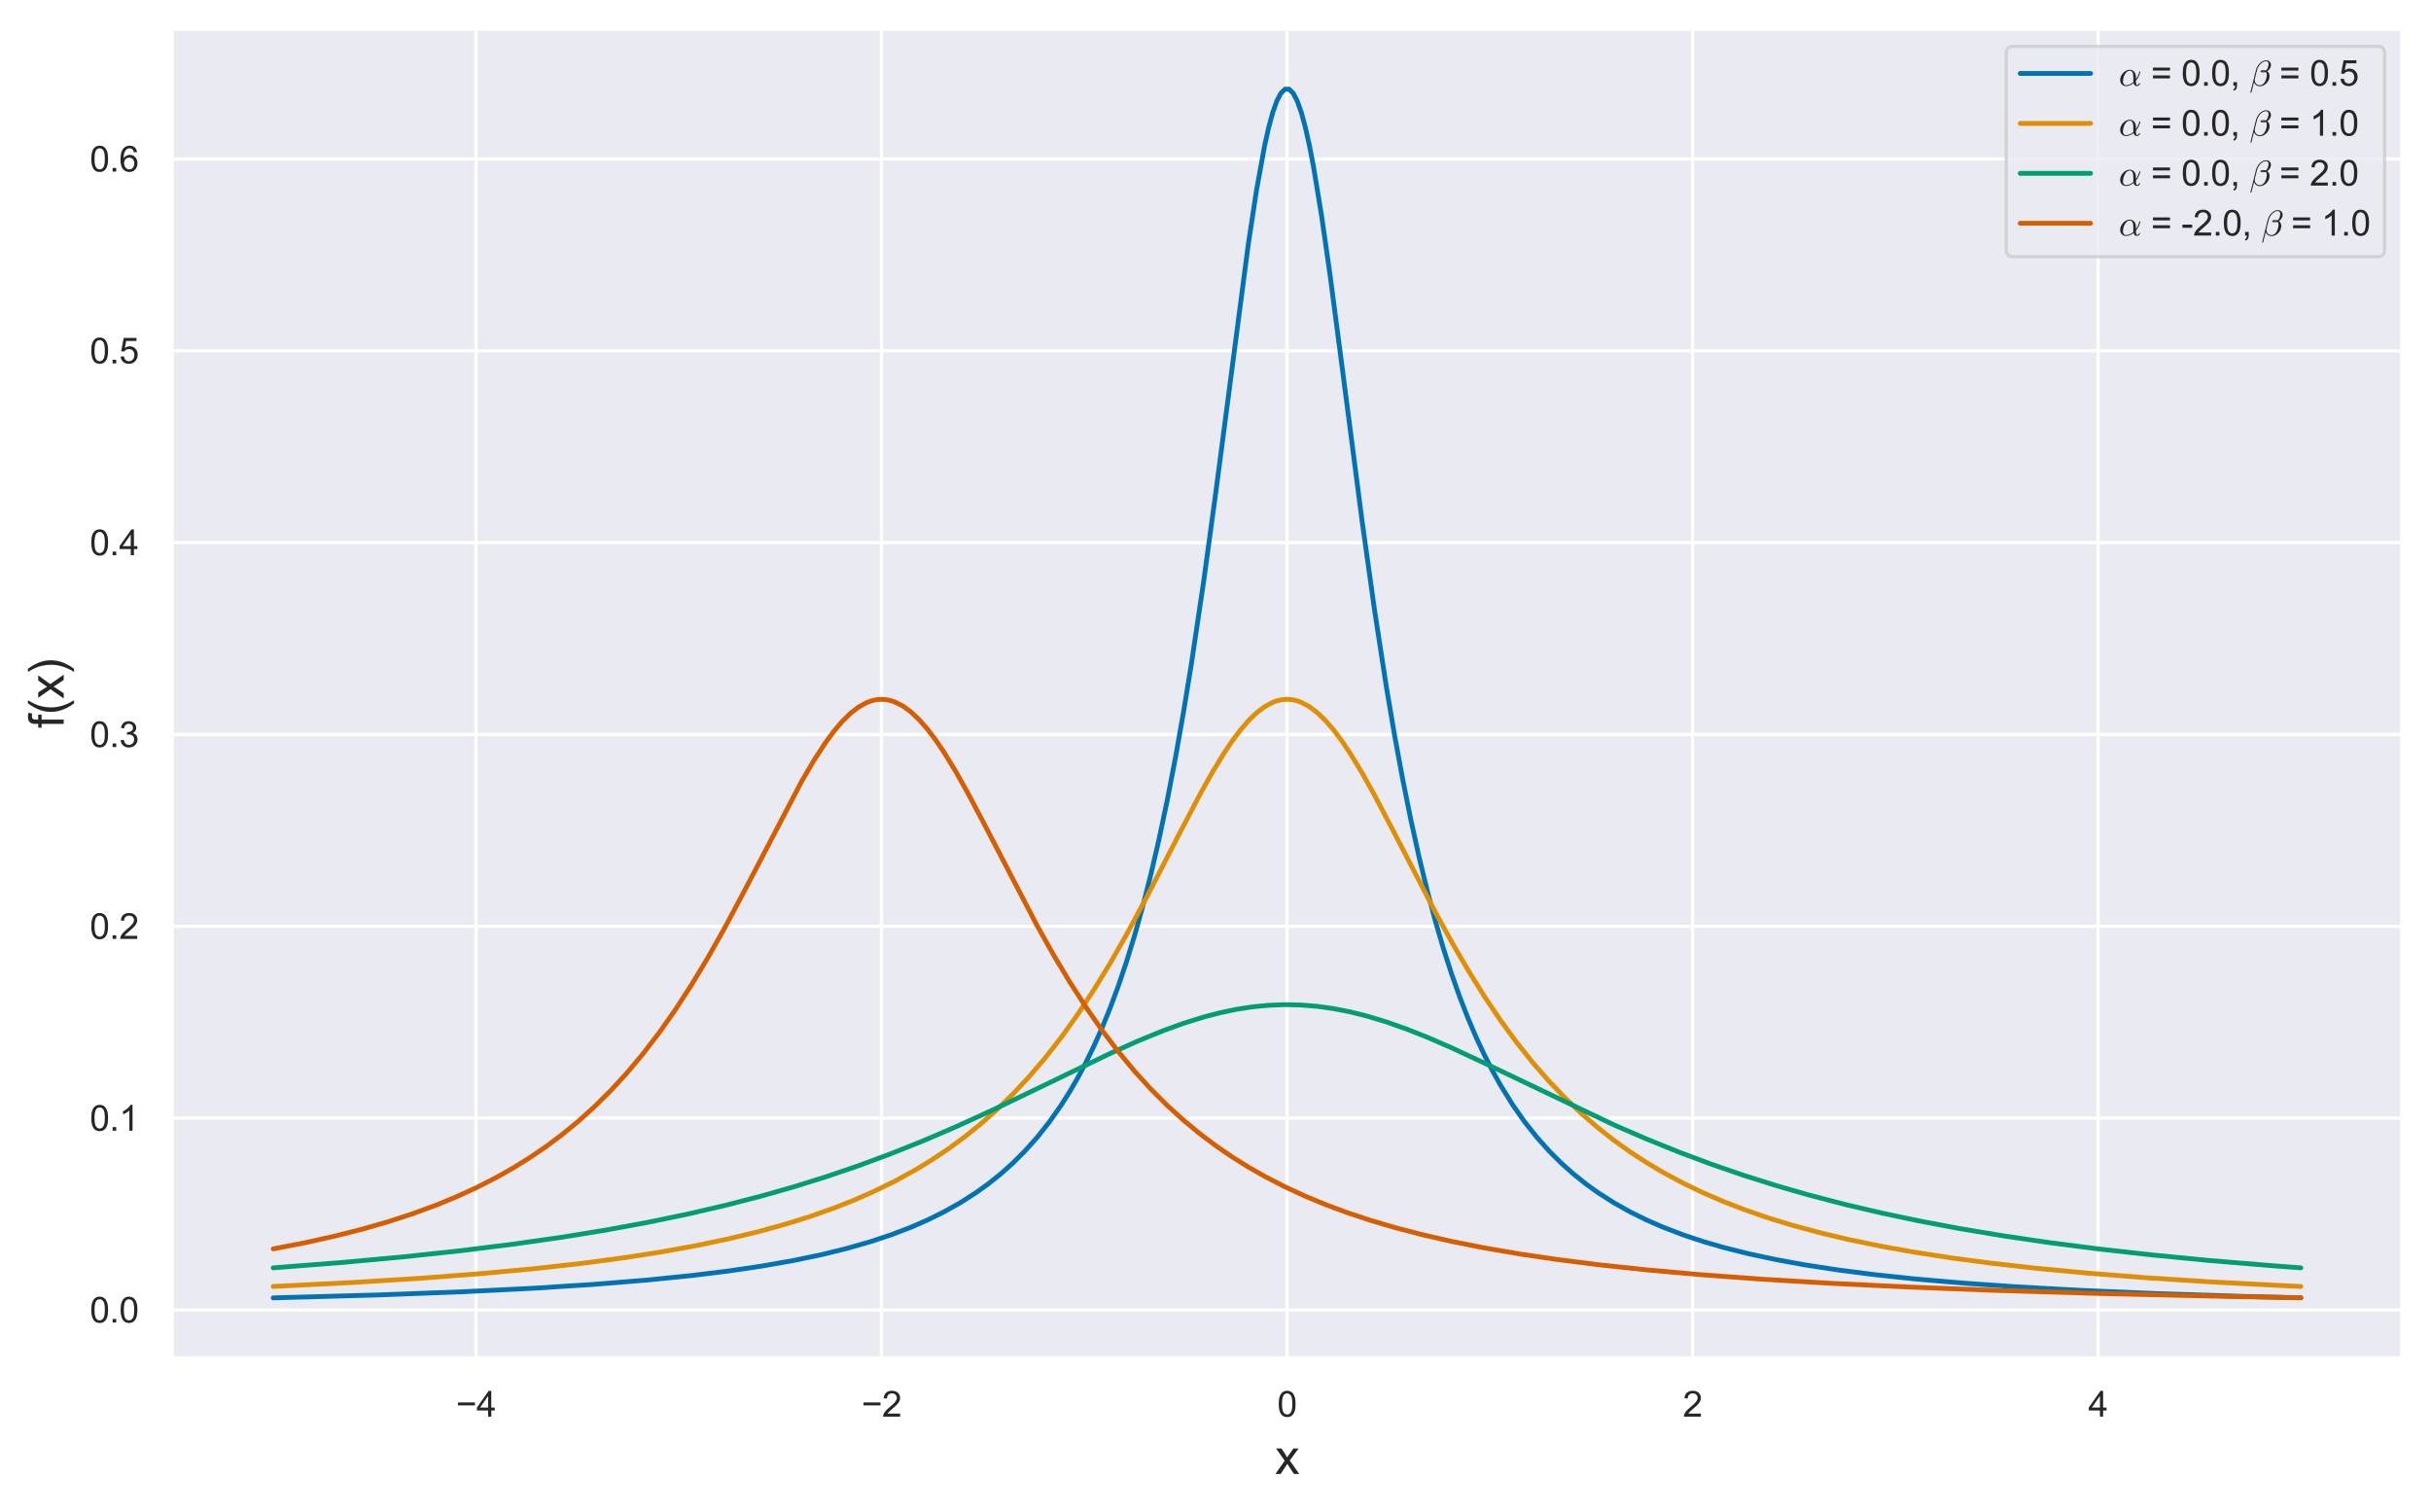 <?xml version="1.0" encoding="utf-8" standalone="no"?>
<!DOCTYPE svg PUBLIC "-//W3C//DTD SVG 1.1//EN"
  "http://www.w3.org/Graphics/SVG/1.1/DTD/svg11.dtd">
<svg xmlns:xlink="http://www.w3.org/1999/xlink" width="608.193pt" height="378.362pt" viewBox="0 0 608.193 378.362" xmlns="http://www.w3.org/2000/svg" version="1.1">
 <defs>
  <style type="text/css">*{stroke-linejoin: round; stroke-linecap: butt}</style>
 </defs>
 <g id="figure_1">
  <g id="patch_1">
   <path d="M 0 378.362 
L 608.193 378.362 
L 608.193 0 
L 0 0 
z
" style="fill: #ffffff"/>
  </g>
  <g id="axes_1">
   <g id="patch_2">
    <path d="M 42.993 339.84 
L 600.993 339.84 
L 600.993 7.2 
L 42.993 7.2 
z
" style="fill: #eaeaf2"/>
   </g>
   <g id="matplotlib.axis_1">
    <g id="xtick_1">
     <g id="line2d_1">
      <path d="M 119.084 339.84 
L 119.084 7.2 
" clip-path="url(#p84f63215fb)" style="fill: none; stroke: #ffffff; stroke-width: 0.8; stroke-linecap: round"/>
     </g>
     <g id="text_1">
      <!-- −4 -->
      <g style="fill: #262626" transform="translate(114.067 354.439) scale(0.088 -0.088)">
       <defs>
        <path id="ArialMT-2212" d="M 3381 1997 
L 356 1997 
L 356 2522 
L 3381 2522 
L 3381 1997 
z
" transform="scale(0.016)"/>
        <path id="ArialMT-34" d="M 2069 0 
L 2069 1097 
L 81 1097 
L 81 1613 
L 2172 4581 
L 2631 4581 
L 2631 1613 
L 3250 1613 
L 3250 1097 
L 2631 1097 
L 2631 0 
L 2069 0 
z
M 2069 1613 
L 2069 3678 
L 634 1613 
L 2069 1613 
z
" transform="scale(0.016)"/>
       </defs>
       <use xlink:href="#ArialMT-2212"/>
       <use xlink:href="#ArialMT-34" x="58.398"/>
      </g>
     </g>
    </g>
    <g id="xtick_2">
     <g id="line2d_2">
      <path d="M 220.539 339.84 
L 220.539 7.2 
" clip-path="url(#p84f63215fb)" style="fill: none; stroke: #ffffff; stroke-width: 0.8; stroke-linecap: round"/>
     </g>
     <g id="text_2">
      <!-- −2 -->
      <g style="fill: #262626" transform="translate(215.522 354.439) scale(0.088 -0.088)">
       <defs>
        <path id="ArialMT-32" d="M 3222 541 
L 3222 0 
L 194 0 
Q 188 203 259 391 
Q 375 700 629 1000 
Q 884 1300 1366 1694 
Q 2113 2306 2375 2664 
Q 2638 3022 2638 3341 
Q 2638 3675 2398 3904 
Q 2159 4134 1775 4134 
Q 1369 4134 1125 3890 
Q 881 3647 878 3216 
L 300 3275 
Q 359 3922 746 4261 
Q 1134 4600 1788 4600 
Q 2447 4600 2831 4234 
Q 3216 3869 3216 3328 
Q 3216 3053 3103 2787 
Q 2991 2522 2730 2228 
Q 2469 1934 1863 1422 
Q 1356 997 1212 845 
Q 1069 694 975 541 
L 3222 541 
z
" transform="scale(0.016)"/>
       </defs>
       <use xlink:href="#ArialMT-2212"/>
       <use xlink:href="#ArialMT-32" x="58.398"/>
      </g>
     </g>
    </g>
    <g id="xtick_3">
     <g id="line2d_3">
      <path d="M 321.993 339.84 
L 321.993 7.2 
" clip-path="url(#p84f63215fb)" style="fill: none; stroke: #ffffff; stroke-width: 0.8; stroke-linecap: round"/>
     </g>
     <g id="text_3">
      <!-- 0 -->
      <g style="fill: #262626" transform="translate(319.546 354.439) scale(0.088 -0.088)">
       <defs>
        <path id="ArialMT-30" d="M 266 2259 
Q 266 3072 433 3567 
Q 600 4063 929 4331 
Q 1259 4600 1759 4600 
Q 2128 4600 2406 4451 
Q 2684 4303 2865 4023 
Q 3047 3744 3150 3342 
Q 3253 2941 3253 2259 
Q 3253 1453 3087 958 
Q 2922 463 2592 192 
Q 2263 -78 1759 -78 
Q 1097 -78 719 397 
Q 266 969 266 2259 
z
M 844 2259 
Q 844 1131 1108 757 
Q 1372 384 1759 384 
Q 2147 384 2411 759 
Q 2675 1134 2675 2259 
Q 2675 3391 2411 3762 
Q 2147 4134 1753 4134 
Q 1366 4134 1134 3806 
Q 844 3388 844 2259 
z
" transform="scale(0.016)"/>
       </defs>
       <use xlink:href="#ArialMT-30"/>
      </g>
     </g>
    </g>
    <g id="xtick_4">
     <g id="line2d_4">
      <path d="M 423.448 339.84 
L 423.448 7.2 
" clip-path="url(#p84f63215fb)" style="fill: none; stroke: #ffffff; stroke-width: 0.8; stroke-linecap: round"/>
     </g>
     <g id="text_4">
      <!-- 2 -->
      <g style="fill: #262626" transform="translate(421.001 354.439) scale(0.088 -0.088)">
       <use xlink:href="#ArialMT-32"/>
      </g>
     </g>
    </g>
    <g id="xtick_5">
     <g id="line2d_5">
      <path d="M 524.902 339.84 
L 524.902 7.2 
" clip-path="url(#p84f63215fb)" style="fill: none; stroke: #ffffff; stroke-width: 0.8; stroke-linecap: round"/>
     </g>
     <g id="text_5">
      <!-- 4 -->
      <g style="fill: #262626" transform="translate(522.456 354.439) scale(0.088 -0.088)">
       <use xlink:href="#ArialMT-34"/>
      </g>
     </g>
    </g>
    <g id="text_6">
     <!-- x -->
     <g style="fill: #262626" transform="translate(318.993 368.777) scale(0.12 -0.12)">
      <defs>
       <path id="ArialMT-78" d="M 47 0 
L 1259 1725 
L 138 3319 
L 841 3319 
L 1350 2541 
Q 1494 2319 1581 2169 
Q 1719 2375 1834 2534 
L 2394 3319 
L 3066 3319 
L 1919 1756 
L 3153 0 
L 2463 0 
L 1781 1031 
L 1600 1309 
L 728 0 
L 47 0 
z
" transform="scale(0.016)"/>
      </defs>
      <use xlink:href="#ArialMT-78"/>
     </g>
    </g>
   </g>
   <g id="matplotlib.axis_2">
    <g id="ytick_1">
     <g id="line2d_6">
      <path d="M 42.993 327.745 
L 600.993 327.745 
" clip-path="url(#p84f63215fb)" style="fill: none; stroke: #ffffff; stroke-width: 0.8; stroke-linecap: round"/>
     </g>
     <g id="text_7">
      <!-- 0.0 -->
      <g style="fill: #262626" transform="translate(22.461 330.895) scale(0.088 -0.088)">
       <defs>
        <path id="ArialMT-2e" d="M 581 0 
L 581 641 
L 1222 641 
L 1222 0 
L 581 0 
z
" transform="scale(0.016)"/>
       </defs>
       <use xlink:href="#ArialMT-30"/>
       <use xlink:href="#ArialMT-2e" x="55.615"/>
       <use xlink:href="#ArialMT-30" x="83.398"/>
      </g>
     </g>
    </g>
    <g id="ytick_2">
     <g id="line2d_7">
      <path d="M 42.993 279.75 
L 600.993 279.75 
" clip-path="url(#p84f63215fb)" style="fill: none; stroke: #ffffff; stroke-width: 0.8; stroke-linecap: round"/>
     </g>
     <g id="text_8">
      <!-- 0.1 -->
      <g style="fill: #262626" transform="translate(22.461 282.899) scale(0.088 -0.088)">
       <defs>
        <path id="ArialMT-31" d="M 2384 0 
L 1822 0 
L 1822 3584 
Q 1619 3391 1289 3197 
Q 959 3003 697 2906 
L 697 3450 
Q 1169 3672 1522 3987 
Q 1875 4303 2022 4600 
L 2384 4600 
L 2384 0 
z
" transform="scale(0.016)"/>
       </defs>
       <use xlink:href="#ArialMT-30"/>
       <use xlink:href="#ArialMT-2e" x="55.615"/>
       <use xlink:href="#ArialMT-31" x="83.398"/>
      </g>
     </g>
    </g>
    <g id="ytick_3">
     <g id="line2d_8">
      <path d="M 42.993 231.755 
L 600.993 231.755 
" clip-path="url(#p84f63215fb)" style="fill: none; stroke: #ffffff; stroke-width: 0.8; stroke-linecap: round"/>
     </g>
     <g id="text_9">
      <!-- 0.2 -->
      <g style="fill: #262626" transform="translate(22.461 234.904) scale(0.088 -0.088)">
       <use xlink:href="#ArialMT-30"/>
       <use xlink:href="#ArialMT-2e" x="55.615"/>
       <use xlink:href="#ArialMT-32" x="83.398"/>
      </g>
     </g>
    </g>
    <g id="ytick_4">
     <g id="line2d_9">
      <path d="M 42.993 183.759 
L 600.993 183.759 
" clip-path="url(#p84f63215fb)" style="fill: none; stroke: #ffffff; stroke-width: 0.8; stroke-linecap: round"/>
     </g>
     <g id="text_10">
      <!-- 0.3 -->
      <g style="fill: #262626" transform="translate(22.461 186.909) scale(0.088 -0.088)">
       <defs>
        <path id="ArialMT-33" d="M 269 1209 
L 831 1284 
Q 928 806 1161 595 
Q 1394 384 1728 384 
Q 2125 384 2398 659 
Q 2672 934 2672 1341 
Q 2672 1728 2419 1979 
Q 2166 2231 1775 2231 
Q 1616 2231 1378 2169 
L 1441 2663 
Q 1497 2656 1531 2656 
Q 1891 2656 2178 2843 
Q 2466 3031 2466 3422 
Q 2466 3731 2256 3934 
Q 2047 4138 1716 4138 
Q 1388 4138 1169 3931 
Q 950 3725 888 3313 
L 325 3413 
Q 428 3978 793 4289 
Q 1159 4600 1703 4600 
Q 2078 4600 2393 4439 
Q 2709 4278 2876 4000 
Q 3044 3722 3044 3409 
Q 3044 3113 2884 2869 
Q 2725 2625 2413 2481 
Q 2819 2388 3044 2092 
Q 3269 1797 3269 1353 
Q 3269 753 2831 336 
Q 2394 -81 1725 -81 
Q 1122 -81 723 278 
Q 325 638 269 1209 
z
" transform="scale(0.016)"/>
       </defs>
       <use xlink:href="#ArialMT-30"/>
       <use xlink:href="#ArialMT-2e" x="55.615"/>
       <use xlink:href="#ArialMT-33" x="83.398"/>
      </g>
     </g>
    </g>
    <g id="ytick_5">
     <g id="line2d_10">
      <path d="M 42.993 135.764 
L 600.993 135.764 
" clip-path="url(#p84f63215fb)" style="fill: none; stroke: #ffffff; stroke-width: 0.8; stroke-linecap: round"/>
     </g>
     <g id="text_11">
      <!-- 0.4 -->
      <g style="fill: #262626" transform="translate(22.461 138.913) scale(0.088 -0.088)">
       <use xlink:href="#ArialMT-30"/>
       <use xlink:href="#ArialMT-2e" x="55.615"/>
       <use xlink:href="#ArialMT-34" x="83.398"/>
      </g>
     </g>
    </g>
    <g id="ytick_6">
     <g id="line2d_11">
      <path d="M 42.993 87.768 
L 600.993 87.768 
" clip-path="url(#p84f63215fb)" style="fill: none; stroke: #ffffff; stroke-width: 0.8; stroke-linecap: round"/>
     </g>
     <g id="text_12">
      <!-- 0.5 -->
      <g style="fill: #262626" transform="translate(22.461 90.918) scale(0.088 -0.088)">
       <defs>
        <path id="ArialMT-35" d="M 266 1200 
L 856 1250 
Q 922 819 1161 601 
Q 1400 384 1738 384 
Q 2144 384 2425 690 
Q 2706 997 2706 1503 
Q 2706 1984 2436 2262 
Q 2166 2541 1728 2541 
Q 1456 2541 1237 2417 
Q 1019 2294 894 2097 
L 366 2166 
L 809 4519 
L 3088 4519 
L 3088 3981 
L 1259 3981 
L 1013 2750 
Q 1425 3038 1878 3038 
Q 2478 3038 2890 2622 
Q 3303 2206 3303 1553 
Q 3303 931 2941 478 
Q 2500 -78 1738 -78 
Q 1113 -78 717 272 
Q 322 622 266 1200 
z
" transform="scale(0.016)"/>
       </defs>
       <use xlink:href="#ArialMT-30"/>
       <use xlink:href="#ArialMT-2e" x="55.615"/>
       <use xlink:href="#ArialMT-35" x="83.398"/>
      </g>
     </g>
    </g>
    <g id="ytick_7">
     <g id="line2d_12">
      <path d="M 42.993 39.773 
L 600.993 39.773 
" clip-path="url(#p84f63215fb)" style="fill: none; stroke: #ffffff; stroke-width: 0.8; stroke-linecap: round"/>
     </g>
     <g id="text_13">
      <!-- 0.6 -->
      <g style="fill: #262626" transform="translate(22.461 42.923) scale(0.088 -0.088)">
       <defs>
        <path id="ArialMT-36" d="M 3184 3459 
L 2625 3416 
Q 2550 3747 2413 3897 
Q 2184 4138 1850 4138 
Q 1581 4138 1378 3988 
Q 1113 3794 959 3422 
Q 806 3050 800 2363 
Q 1003 2672 1297 2822 
Q 1591 2972 1913 2972 
Q 2475 2972 2870 2558 
Q 3266 2144 3266 1488 
Q 3266 1056 3080 686 
Q 2894 316 2569 119 
Q 2244 -78 1831 -78 
Q 1128 -78 684 439 
Q 241 956 241 2144 
Q 241 3472 731 4075 
Q 1159 4600 1884 4600 
Q 2425 4600 2770 4297 
Q 3116 3994 3184 3459 
z
M 888 1484 
Q 888 1194 1011 928 
Q 1134 663 1356 523 
Q 1578 384 1822 384 
Q 2178 384 2434 671 
Q 2691 959 2691 1453 
Q 2691 1928 2437 2201 
Q 2184 2475 1800 2475 
Q 1419 2475 1153 2201 
Q 888 1928 888 1484 
z
" transform="scale(0.016)"/>
       </defs>
       <use xlink:href="#ArialMT-30"/>
       <use xlink:href="#ArialMT-2e" x="55.615"/>
       <use xlink:href="#ArialMT-36" x="83.398"/>
      </g>
     </g>
    </g>
    <g id="text_14">
     <!-- f(x) -->
     <g style="fill: #262626" transform="translate(15.936 182.183) rotate(-90) scale(0.12 -0.12)">
      <defs>
       <path id="ArialMT-66" d="M 556 0 
L 556 2881 
L 59 2881 
L 59 3319 
L 556 3319 
L 556 3672 
Q 556 4006 616 4169 
Q 697 4388 901 4523 
Q 1106 4659 1475 4659 
Q 1713 4659 2000 4603 
L 1916 4113 
Q 1741 4144 1584 4144 
Q 1328 4144 1222 4034 
Q 1116 3925 1116 3625 
L 1116 3319 
L 1763 3319 
L 1763 2881 
L 1116 2881 
L 1116 0 
L 556 0 
z
" transform="scale(0.016)"/>
       <path id="ArialMT-28" d="M 1497 -1347 
Q 1031 -759 709 28 
Q 388 816 388 1659 
Q 388 2403 628 3084 
Q 909 3875 1497 4659 
L 1900 4659 
Q 1522 4009 1400 3731 
Q 1209 3300 1100 2831 
Q 966 2247 966 1656 
Q 966 153 1900 -1347 
L 1497 -1347 
z
" transform="scale(0.016)"/>
       <path id="ArialMT-29" d="M 791 -1347 
L 388 -1347 
Q 1322 153 1322 1656 
Q 1322 2244 1188 2822 
Q 1081 3291 891 3722 
Q 769 4003 388 4659 
L 791 4659 
Q 1378 3875 1659 3084 
Q 1900 2403 1900 1659 
Q 1900 816 1576 28 
Q 1253 -759 791 -1347 
z
" transform="scale(0.016)"/>
      </defs>
      <use xlink:href="#ArialMT-66"/>
      <use xlink:href="#ArialMT-28" x="27.783"/>
      <use xlink:href="#ArialMT-78" x="61.084"/>
      <use xlink:href="#ArialMT-29" x="111.084"/>
     </g>
    </g>
   </g>
   <g id="line2d_13">
    <path d="M 68.357 324.72 
L 94.788 323.984 
L 116.136 323.176 
L 133.418 322.316 
L 148.667 321.339 
L 161.882 320.265 
L 173.064 319.133 
L 182.214 318.006 
L 190.346 316.809 
L 198.479 315.382 
L 205.595 313.895 
L 211.694 312.4 
L 217.794 310.654 
L 222.877 308.967 
L 227.96 307.023 
L 232.026 305.248 
L 236.092 303.243 
L 240.159 300.966 
L 244.225 298.369 
L 247.275 296.175 
L 250.324 293.736 
L 253.374 291.017 
L 256.424 287.976 
L 259.474 284.564 
L 262.523 280.72 
L 265.573 276.377 
L 267.606 273.163 
L 269.639 269.663 
L 271.673 265.845 
L 273.706 261.673 
L 275.739 257.11 
L 277.772 252.11 
L 279.805 246.626 
L 281.838 240.606 
L 283.872 233.991 
L 285.905 226.721 
L 287.938 218.73 
L 289.971 209.954 
L 292.004 200.327 
L 294.037 189.791 
L 296.07 178.302 
L 298.104 165.835 
L 301.153 145.339 
L 304.203 122.95 
L 312.336 60.886 
L 314.369 47.519 
L 316.402 36.357 
L 317.419 31.824 
L 318.435 28.094 
L 319.452 25.235 
L 320.468 23.298 
L 321.485 22.32 
L 322.502 22.32 
L 323.518 23.298 
L 324.535 25.235 
L 325.551 28.094 
L 326.568 31.824 
L 327.584 36.357 
L 328.601 41.617 
L 330.634 53.972 
L 332.667 68.17 
L 335.717 91.394 
L 340.8 130.592 
L 343.85 152.402 
L 346.899 172.191 
L 348.933 184.168 
L 350.966 195.176 
L 352.999 205.25 
L 355.032 214.444 
L 357.065 222.82 
L 359.098 230.442 
L 361.132 237.376 
L 363.165 243.686 
L 365.198 249.432 
L 367.231 254.667 
L 369.264 259.443 
L 371.297 263.806 
L 373.33 267.796 
L 375.364 271.451 
L 378.413 276.377 
L 381.463 280.72 
L 384.513 284.564 
L 387.563 287.976 
L 390.612 291.017 
L 393.662 293.736 
L 396.712 296.175 
L 399.762 298.369 
L 403.828 300.966 
L 407.894 303.243 
L 411.96 305.248 
L 416.027 307.023 
L 421.11 308.967 
L 426.193 310.654 
L 431.275 312.128 
L 437.375 313.661 
L 444.491 315.184 
L 451.607 316.476 
L 459.74 317.725 
L 468.889 318.9 
L 479.055 319.979 
L 491.254 321.035 
L 504.469 321.954 
L 520.734 322.848 
L 539.033 323.629 
L 561.398 324.354 
L 575.63 324.72 
L 575.63 324.72 
" clip-path="url(#p84f63215fb)" style="fill: none; stroke: #0173b2; stroke-width: 1.2; stroke-linecap: round"/>
   </g>
   <g id="line2d_14">
    <path d="M 68.357 321.869 
L 88.688 320.849 
L 105.97 319.761 
L 121.219 318.578 
L 134.434 317.332 
L 145.617 316.073 
L 155.783 314.727 
L 164.932 313.314 
L 174.081 311.667 
L 182.214 309.966 
L 189.33 308.257 
L 196.446 306.304 
L 202.545 304.402 
L 208.645 302.253 
L 213.728 300.244 
L 218.811 298.008 
L 223.893 295.513 
L 228.976 292.724 
L 233.043 290.253 
L 237.109 287.543 
L 241.175 284.567 
L 245.242 281.299 
L 249.308 277.706 
L 253.374 273.758 
L 257.441 269.421 
L 261.507 264.662 
L 265.573 259.452 
L 269.639 253.768 
L 273.706 247.596 
L 277.772 240.939 
L 281.838 233.823 
L 286.921 224.381 
L 295.054 208.579 
L 300.137 198.892 
L 303.187 193.432 
L 306.236 188.415 
L 308.269 185.391 
L 310.303 182.676 
L 312.336 180.315 
L 314.369 178.346 
L 316.402 176.805 
L 318.435 175.719 
L 319.452 175.354 
L 320.468 175.109 
L 321.485 174.987 
L 322.502 174.987 
L 323.518 175.109 
L 324.535 175.354 
L 325.551 175.719 
L 327.584 176.805 
L 329.618 178.346 
L 331.651 180.315 
L 333.684 182.676 
L 335.717 185.391 
L 337.75 188.415 
L 340.8 193.432 
L 343.85 198.892 
L 348.933 208.579 
L 359.098 228.221 
L 363.165 235.642 
L 367.231 242.648 
L 371.297 249.185 
L 375.364 255.235 
L 379.43 260.799 
L 383.496 265.893 
L 387.563 270.543 
L 391.629 274.78 
L 395.695 278.637 
L 399.762 282.145 
L 403.828 285.337 
L 407.894 288.244 
L 411.96 290.892 
L 416.027 293.307 
L 421.11 296.035 
L 426.193 298.475 
L 431.275 300.663 
L 436.358 302.63 
L 442.458 304.735 
L 448.557 306.6 
L 455.673 308.515 
L 462.789 310.192 
L 470.922 311.863 
L 479.055 313.314 
L 488.204 314.727 
L 498.37 316.073 
L 509.552 317.332 
L 522.768 318.578 
L 537 319.69 
L 553.265 320.733 
L 571.563 321.684 
L 575.63 321.869 
L 575.63 321.869 
" clip-path="url(#p84f63215fb)" style="fill: none; stroke: #de8f05; stroke-width: 1.2; stroke-linecap: round"/>
   </g>
   <g id="line2d_15">
    <path d="M 68.357 317.209 
L 85.639 315.86 
L 100.887 314.46 
L 115.12 312.935 
L 128.335 311.295 
L 140.534 309.554 
L 151.716 307.732 
L 161.882 305.861 
L 172.048 303.757 
L 181.197 301.638 
L 190.346 299.282 
L 198.479 296.971 
L 206.612 294.438 
L 214.744 291.671 
L 222.877 288.661 
L 231.009 285.408 
L 239.142 281.919 
L 248.291 277.745 
L 259.474 272.382 
L 277.772 263.554 
L 284.888 260.37 
L 290.988 257.883 
L 296.07 256.04 
L 301.153 254.451 
L 305.22 253.391 
L 309.286 252.538 
L 313.352 251.908 
L 317.419 251.513 
L 321.485 251.36 
L 325.551 251.452 
L 329.618 251.787 
L 333.684 252.359 
L 337.75 253.157 
L 341.817 254.167 
L 346.899 255.7 
L 351.982 257.496 
L 357.065 259.512 
L 363.165 262.159 
L 371.297 265.952 
L 403.828 281.468 
L 411.96 284.984 
L 420.093 288.268 
L 428.226 291.308 
L 436.358 294.105 
L 444.491 296.666 
L 452.624 299.005 
L 461.773 301.389 
L 470.922 303.533 
L 480.071 305.46 
L 490.237 307.375 
L 501.419 309.239 
L 512.602 310.882 
L 524.801 312.456 
L 538.016 313.941 
L 552.248 315.326 
L 568.514 316.681 
L 575.63 317.209 
L 575.63 317.209 
" clip-path="url(#p84f63215fb)" style="fill: none; stroke: #029e73; stroke-width: 1.2; stroke-linecap: round"/>
   </g>
   <g id="line2d_16">
    <path d="M 68.357 312.468 
L 76.49 310.89 
L 83.606 309.309 
L 90.722 307.508 
L 96.821 305.757 
L 102.921 303.785 
L 109.02 301.554 
L 114.103 299.466 
L 119.186 297.141 
L 124.269 294.545 
L 128.335 292.248 
L 132.401 289.731 
L 136.468 286.97 
L 140.534 283.938 
L 144.6 280.607 
L 148.667 276.946 
L 152.733 272.923 
L 156.799 268.504 
L 160.866 263.657 
L 164.932 258.354 
L 168.998 252.573 
L 173.064 246.303 
L 177.131 239.551 
L 181.197 232.35 
L 186.28 222.825 
L 200.512 195.572 
L 203.562 190.359 
L 206.612 185.68 
L 208.645 182.932 
L 210.678 180.534 
L 212.711 178.524 
L 214.744 176.939 
L 216.777 175.807 
L 217.794 175.417 
L 218.811 175.148 
L 219.827 175.001 
L 220.844 174.977 
L 221.86 175.075 
L 222.877 175.295 
L 223.893 175.637 
L 225.927 176.676 
L 227.96 178.172 
L 229.993 180.1 
L 232.026 182.424 
L 234.059 185.104 
L 236.092 188.1 
L 239.142 193.083 
L 242.192 198.517 
L 246.258 206.213 
L 259.474 231.607 
L 263.54 238.85 
L 267.606 245.649 
L 271.673 251.968 
L 275.739 257.798 
L 279.805 263.148 
L 283.872 268.039 
L 287.938 272.499 
L 292.004 276.561 
L 296.07 280.256 
L 300.137 283.619 
L 304.203 286.679 
L 308.269 289.466 
L 312.336 292.006 
L 316.402 294.325 
L 321.485 296.944 
L 326.568 299.29 
L 331.651 301.395 
L 336.734 303.289 
L 342.833 305.318 
L 348.933 307.118 
L 356.049 308.968 
L 363.165 310.59 
L 371.297 312.207 
L 380.447 313.777 
L 389.596 315.126 
L 399.762 316.414 
L 411.96 317.72 
L 425.176 318.901 
L 440.425 320.025 
L 457.706 321.062 
L 477.021 321.994 
L 499.386 322.851 
L 525.817 323.64 
L 557.331 324.356 
L 575.63 324.69 
L 575.63 324.69 
" clip-path="url(#p84f63215fb)" style="fill: none; stroke: #d55e00; stroke-width: 1.2; stroke-linecap: round"/>
   </g>
   <g id="patch_3">
    <path d="M 42.993 339.84 
L 42.993 7.2 
" style="fill: none; stroke: #ffffff; stroke-linejoin: miter; stroke-linecap: square"/>
   </g>
   <g id="patch_4">
    <path d="M 600.993 339.84 
L 600.993 7.2 
" style="fill: none; stroke: #ffffff; stroke-linejoin: miter; stroke-linecap: square"/>
   </g>
   <g id="patch_5">
    <path d="M 42.993 339.84 
L 600.993 339.84 
" style="fill: none; stroke: #ffffff; stroke-linejoin: miter; stroke-linecap: square"/>
   </g>
   <g id="patch_6">
    <path d="M 42.993 7.2 
L 600.993 7.2 
" style="fill: none; stroke: #ffffff; stroke-linejoin: miter; stroke-linecap: square"/>
   </g>
   <g id="legend_1">
    <g id="patch_7">
     <path d="M 503.665 64.224 
L 594.833 64.224 
Q 596.593 64.224 596.593 62.464 
L 596.593 13.36 
Q 596.593 11.6 594.833 11.6 
L 503.665 11.6 
Q 501.905 11.6 501.905 13.36 
L 501.905 62.464 
Q 501.905 64.224 503.665 64.224 
z
" style="fill: #eaeaf2; opacity: 0.8; stroke: #cccccc; stroke-width: 0.8; stroke-linejoin: miter"/>
    </g>
    <g id="line2d_17">
     <path d="M 505.425 18.376 
L 514.225 18.376 
L 523.025 18.376 
" style="fill: none; stroke: #0173b2; stroke-width: 1.2; stroke-linecap: round"/>
    </g>
    <g id="text_15">
     <!-- $\alpha$ = 0.0, $\beta$ = 0.5 -->
     <g style="fill: #262626" transform="translate(530.065 21.456) scale(0.088 -0.088)">
      <defs>
       <path id="Cmmi10-ae" d="M 1288 -72 
Q 984 -72 748 72 
Q 513 216 384 459 
Q 256 703 256 1013 
Q 256 1447 498 1872 
Q 741 2297 1142 2562 
Q 1544 2828 1984 2828 
Q 2309 2828 2556 2658 
Q 2803 2488 2931 2205 
Q 3059 1922 3059 1600 
L 3066 1172 
Q 3284 1475 3436 1801 
Q 3588 2128 3669 2478 
Q 3681 2516 3719 2516 
L 3794 2516 
Q 3853 2516 3853 2456 
Q 3853 2450 3847 2438 
Q 3772 2144 3659 1873 
Q 3547 1603 3395 1350 
Q 3244 1097 3066 891 
Q 3066 97 3250 97 
Q 3369 97 3445 167 
Q 3522 238 3580 341 
Q 3638 444 3653 447 
L 3731 447 
Q 3781 447 3781 384 
Q 3781 225 3598 76 
Q 3416 -72 3238 -72 
Q 3006 -72 2853 78 
Q 2700 228 2644 469 
Q 2344 213 1994 70 
Q 1644 -72 1288 -72 
z
M 1300 97 
Q 1984 97 2613 659 
Q 2609 697 2603 751 
Q 2597 806 2597 813 
L 2597 1503 
Q 2597 2663 1972 2663 
Q 1597 2663 1315 2342 
Q 1034 2022 892 1576 
Q 750 1131 750 763 
Q 750 484 892 290 
Q 1034 97 1300 97 
z
" transform="scale(0.016)"/>
       <path id="ArialMT-20" transform="scale(0.016)"/>
       <path id="ArialMT-3d" d="M 3381 2694 
L 356 2694 
L 356 3219 
L 3381 3219 
L 3381 2694 
z
M 3381 1303 
L 356 1303 
L 356 1828 
L 3381 1828 
L 3381 1303 
z
" transform="scale(0.016)"/>
       <path id="ArialMT-2c" d="M 569 0 
L 569 641 
L 1209 641 
L 1209 0 
Q 1209 -353 1084 -570 
Q 959 -788 688 -906 
L 531 -666 
Q 709 -588 793 -436 
Q 878 -284 888 0 
L 569 0 
z
" transform="scale(0.016)"/>
       <path id="Cmmi10-af" d="M 172 -1241 
Q 153 -1241 137 -1219 
Q 122 -1197 122 -1178 
L 1106 2778 
Q 1191 3097 1353 3397 
Q 1516 3697 1761 3955 
Q 2006 4213 2300 4363 
Q 2594 4513 2925 4513 
Q 3163 4513 3355 4408 
Q 3547 4303 3658 4114 
Q 3769 3925 3769 3688 
Q 3769 3459 3681 3251 
Q 3594 3044 3437 2864 
Q 3281 2684 3103 2572 
Q 3206 2506 3287 2404 
Q 3369 2303 3419 2192 
Q 3469 2081 3497 1945 
Q 3525 1809 3525 1691 
Q 3525 1363 3384 1044 
Q 3244 725 3001 465 
Q 2759 206 2446 54 
Q 2134 -97 1806 -97 
Q 1447 -97 1159 100 
Q 872 297 763 634 
L 300 -1203 
Q 300 -1241 250 -1241 
L 172 -1241 
z
M 1819 78 
Q 2106 78 2339 267 
Q 2572 456 2723 742 
Q 2875 1028 2954 1348 
Q 3034 1669 3034 1931 
Q 3034 2256 2847 2444 
Q 2628 2363 2419 2363 
Q 1913 2363 1913 2534 
Q 1913 2759 2491 2759 
Q 2697 2759 2869 2694 
Q 3006 2800 3118 3006 
Q 3231 3213 3289 3438 
Q 3347 3663 3347 3859 
Q 3347 4069 3236 4208 
Q 3125 4347 2913 4347 
Q 2522 4347 2186 4106 
Q 1850 3866 1619 3498 
Q 1388 3131 1288 2741 
L 934 1325 
Q 900 1178 891 997 
Q 891 597 1153 337 
Q 1416 78 1819 78 
z
M 2106 2553 
Q 2203 2528 2425 2528 
Q 2534 2528 2644 2566 
Q 2638 2572 2619 2572 
Q 2550 2591 2472 2591 
Q 2181 2591 2106 2553 
z
" transform="scale(0.016)"/>
      </defs>
      <use xlink:href="#Cmmi10-ae" transform="translate(0 0.125)"/>
      <use xlink:href="#ArialMT-20" transform="translate(63.916 0.125)"/>
      <use xlink:href="#ArialMT-3d" transform="translate(91.699 0.125)"/>
      <use xlink:href="#ArialMT-20" transform="translate(150.098 0.125)"/>
      <use xlink:href="#ArialMT-30" transform="translate(177.881 0.125)"/>
      <use xlink:href="#ArialMT-2e" transform="translate(233.496 0.125)"/>
      <use xlink:href="#ArialMT-30" transform="translate(261.279 0.125)"/>
      <use xlink:href="#ArialMT-2c" transform="translate(316.895 0.125)"/>
      <use xlink:href="#ArialMT-20" transform="translate(344.678 0.125)"/>
      <use xlink:href="#Cmmi10-af" transform="translate(372.461 0.125)"/>
      <use xlink:href="#ArialMT-20" transform="translate(428.955 0.125)"/>
      <use xlink:href="#ArialMT-3d" transform="translate(456.738 0.125)"/>
      <use xlink:href="#ArialMT-20" transform="translate(515.137 0.125)"/>
      <use xlink:href="#ArialMT-30" transform="translate(542.92 0.125)"/>
      <use xlink:href="#ArialMT-2e" transform="translate(598.535 0.125)"/>
      <use xlink:href="#ArialMT-35" transform="translate(626.318 0.125)"/>
     </g>
    </g>
    <g id="line2d_18">
     <path d="M 505.425 30.872 
L 514.225 30.872 
L 523.025 30.872 
" style="fill: none; stroke: #de8f05; stroke-width: 1.2; stroke-linecap: round"/>
    </g>
    <g id="text_16">
     <!-- $\alpha$ = 0.0, $\beta$ = 1.0 -->
     <g style="fill: #262626" transform="translate(530.065 33.952) scale(0.088 -0.088)">
      <use xlink:href="#Cmmi10-ae" transform="translate(0 0.125)"/>
      <use xlink:href="#ArialMT-20" transform="translate(63.916 0.125)"/>
      <use xlink:href="#ArialMT-3d" transform="translate(91.699 0.125)"/>
      <use xlink:href="#ArialMT-20" transform="translate(150.098 0.125)"/>
      <use xlink:href="#ArialMT-30" transform="translate(177.881 0.125)"/>
      <use xlink:href="#ArialMT-2e" transform="translate(233.496 0.125)"/>
      <use xlink:href="#ArialMT-30" transform="translate(261.279 0.125)"/>
      <use xlink:href="#ArialMT-2c" transform="translate(316.895 0.125)"/>
      <use xlink:href="#ArialMT-20" transform="translate(344.678 0.125)"/>
      <use xlink:href="#Cmmi10-af" transform="translate(372.461 0.125)"/>
      <use xlink:href="#ArialMT-20" transform="translate(428.955 0.125)"/>
      <use xlink:href="#ArialMT-3d" transform="translate(456.738 0.125)"/>
      <use xlink:href="#ArialMT-20" transform="translate(515.137 0.125)"/>
      <use xlink:href="#ArialMT-31" transform="translate(542.92 0.125)"/>
      <use xlink:href="#ArialMT-2e" transform="translate(598.535 0.125)"/>
      <use xlink:href="#ArialMT-30" transform="translate(626.318 0.125)"/>
     </g>
    </g>
    <g id="line2d_19">
     <path d="M 505.425 43.368 
L 514.225 43.368 
L 523.025 43.368 
" style="fill: none; stroke: #029e73; stroke-width: 1.2; stroke-linecap: round"/>
    </g>
    <g id="text_17">
     <!-- $\alpha$ = 0.0, $\beta$ = 2.0 -->
     <g style="fill: #262626" transform="translate(530.065 46.448) scale(0.088 -0.088)">
      <use xlink:href="#Cmmi10-ae" transform="translate(0 0.125)"/>
      <use xlink:href="#ArialMT-20" transform="translate(63.916 0.125)"/>
      <use xlink:href="#ArialMT-3d" transform="translate(91.699 0.125)"/>
      <use xlink:href="#ArialMT-20" transform="translate(150.098 0.125)"/>
      <use xlink:href="#ArialMT-30" transform="translate(177.881 0.125)"/>
      <use xlink:href="#ArialMT-2e" transform="translate(233.496 0.125)"/>
      <use xlink:href="#ArialMT-30" transform="translate(261.279 0.125)"/>
      <use xlink:href="#ArialMT-2c" transform="translate(316.895 0.125)"/>
      <use xlink:href="#ArialMT-20" transform="translate(344.678 0.125)"/>
      <use xlink:href="#Cmmi10-af" transform="translate(372.461 0.125)"/>
      <use xlink:href="#ArialMT-20" transform="translate(428.955 0.125)"/>
      <use xlink:href="#ArialMT-3d" transform="translate(456.738 0.125)"/>
      <use xlink:href="#ArialMT-20" transform="translate(515.137 0.125)"/>
      <use xlink:href="#ArialMT-32" transform="translate(542.92 0.125)"/>
      <use xlink:href="#ArialMT-2e" transform="translate(598.535 0.125)"/>
      <use xlink:href="#ArialMT-30" transform="translate(626.318 0.125)"/>
     </g>
    </g>
    <g id="line2d_20">
     <path d="M 505.425 55.864 
L 514.225 55.864 
L 523.025 55.864 
" style="fill: none; stroke: #d55e00; stroke-width: 1.2; stroke-linecap: round"/>
    </g>
    <g id="text_18">
     <!-- $\alpha$ = -2.0, $\beta$ = 1.0 -->
     <g style="fill: #262626" transform="translate(530.065 58.944) scale(0.088 -0.088)">
      <defs>
       <path id="ArialMT-2d" d="M 203 1375 
L 203 1941 
L 1931 1941 
L 1931 1375 
L 203 1375 
z
" transform="scale(0.016)"/>
      </defs>
      <use xlink:href="#Cmmi10-ae" transform="translate(0 0.125)"/>
      <use xlink:href="#ArialMT-20" transform="translate(63.916 0.125)"/>
      <use xlink:href="#ArialMT-3d" transform="translate(91.699 0.125)"/>
      <use xlink:href="#ArialMT-20" transform="translate(150.098 0.125)"/>
      <use xlink:href="#ArialMT-2d" transform="translate(177.881 0.125)"/>
      <use xlink:href="#ArialMT-32" transform="translate(211.182 0.125)"/>
      <use xlink:href="#ArialMT-2e" transform="translate(266.797 0.125)"/>
      <use xlink:href="#ArialMT-30" transform="translate(294.58 0.125)"/>
      <use xlink:href="#ArialMT-2c" transform="translate(350.195 0.125)"/>
      <use xlink:href="#ArialMT-20" transform="translate(377.979 0.125)"/>
      <use xlink:href="#Cmmi10-af" transform="translate(405.762 0.125)"/>
      <use xlink:href="#ArialMT-20" transform="translate(462.256 0.125)"/>
      <use xlink:href="#ArialMT-3d" transform="translate(490.039 0.125)"/>
      <use xlink:href="#ArialMT-20" transform="translate(548.438 0.125)"/>
      <use xlink:href="#ArialMT-31" transform="translate(576.221 0.125)"/>
      <use xlink:href="#ArialMT-2e" transform="translate(631.836 0.125)"/>
      <use xlink:href="#ArialMT-30" transform="translate(659.619 0.125)"/>
     </g>
    </g>
   </g>
  </g>
 </g>
 <defs>
  <clipPath id="p84f63215fb">
   <rect x="42.993" y="7.2" width="558" height="332.64"/>
  </clipPath>
 </defs>
</svg>